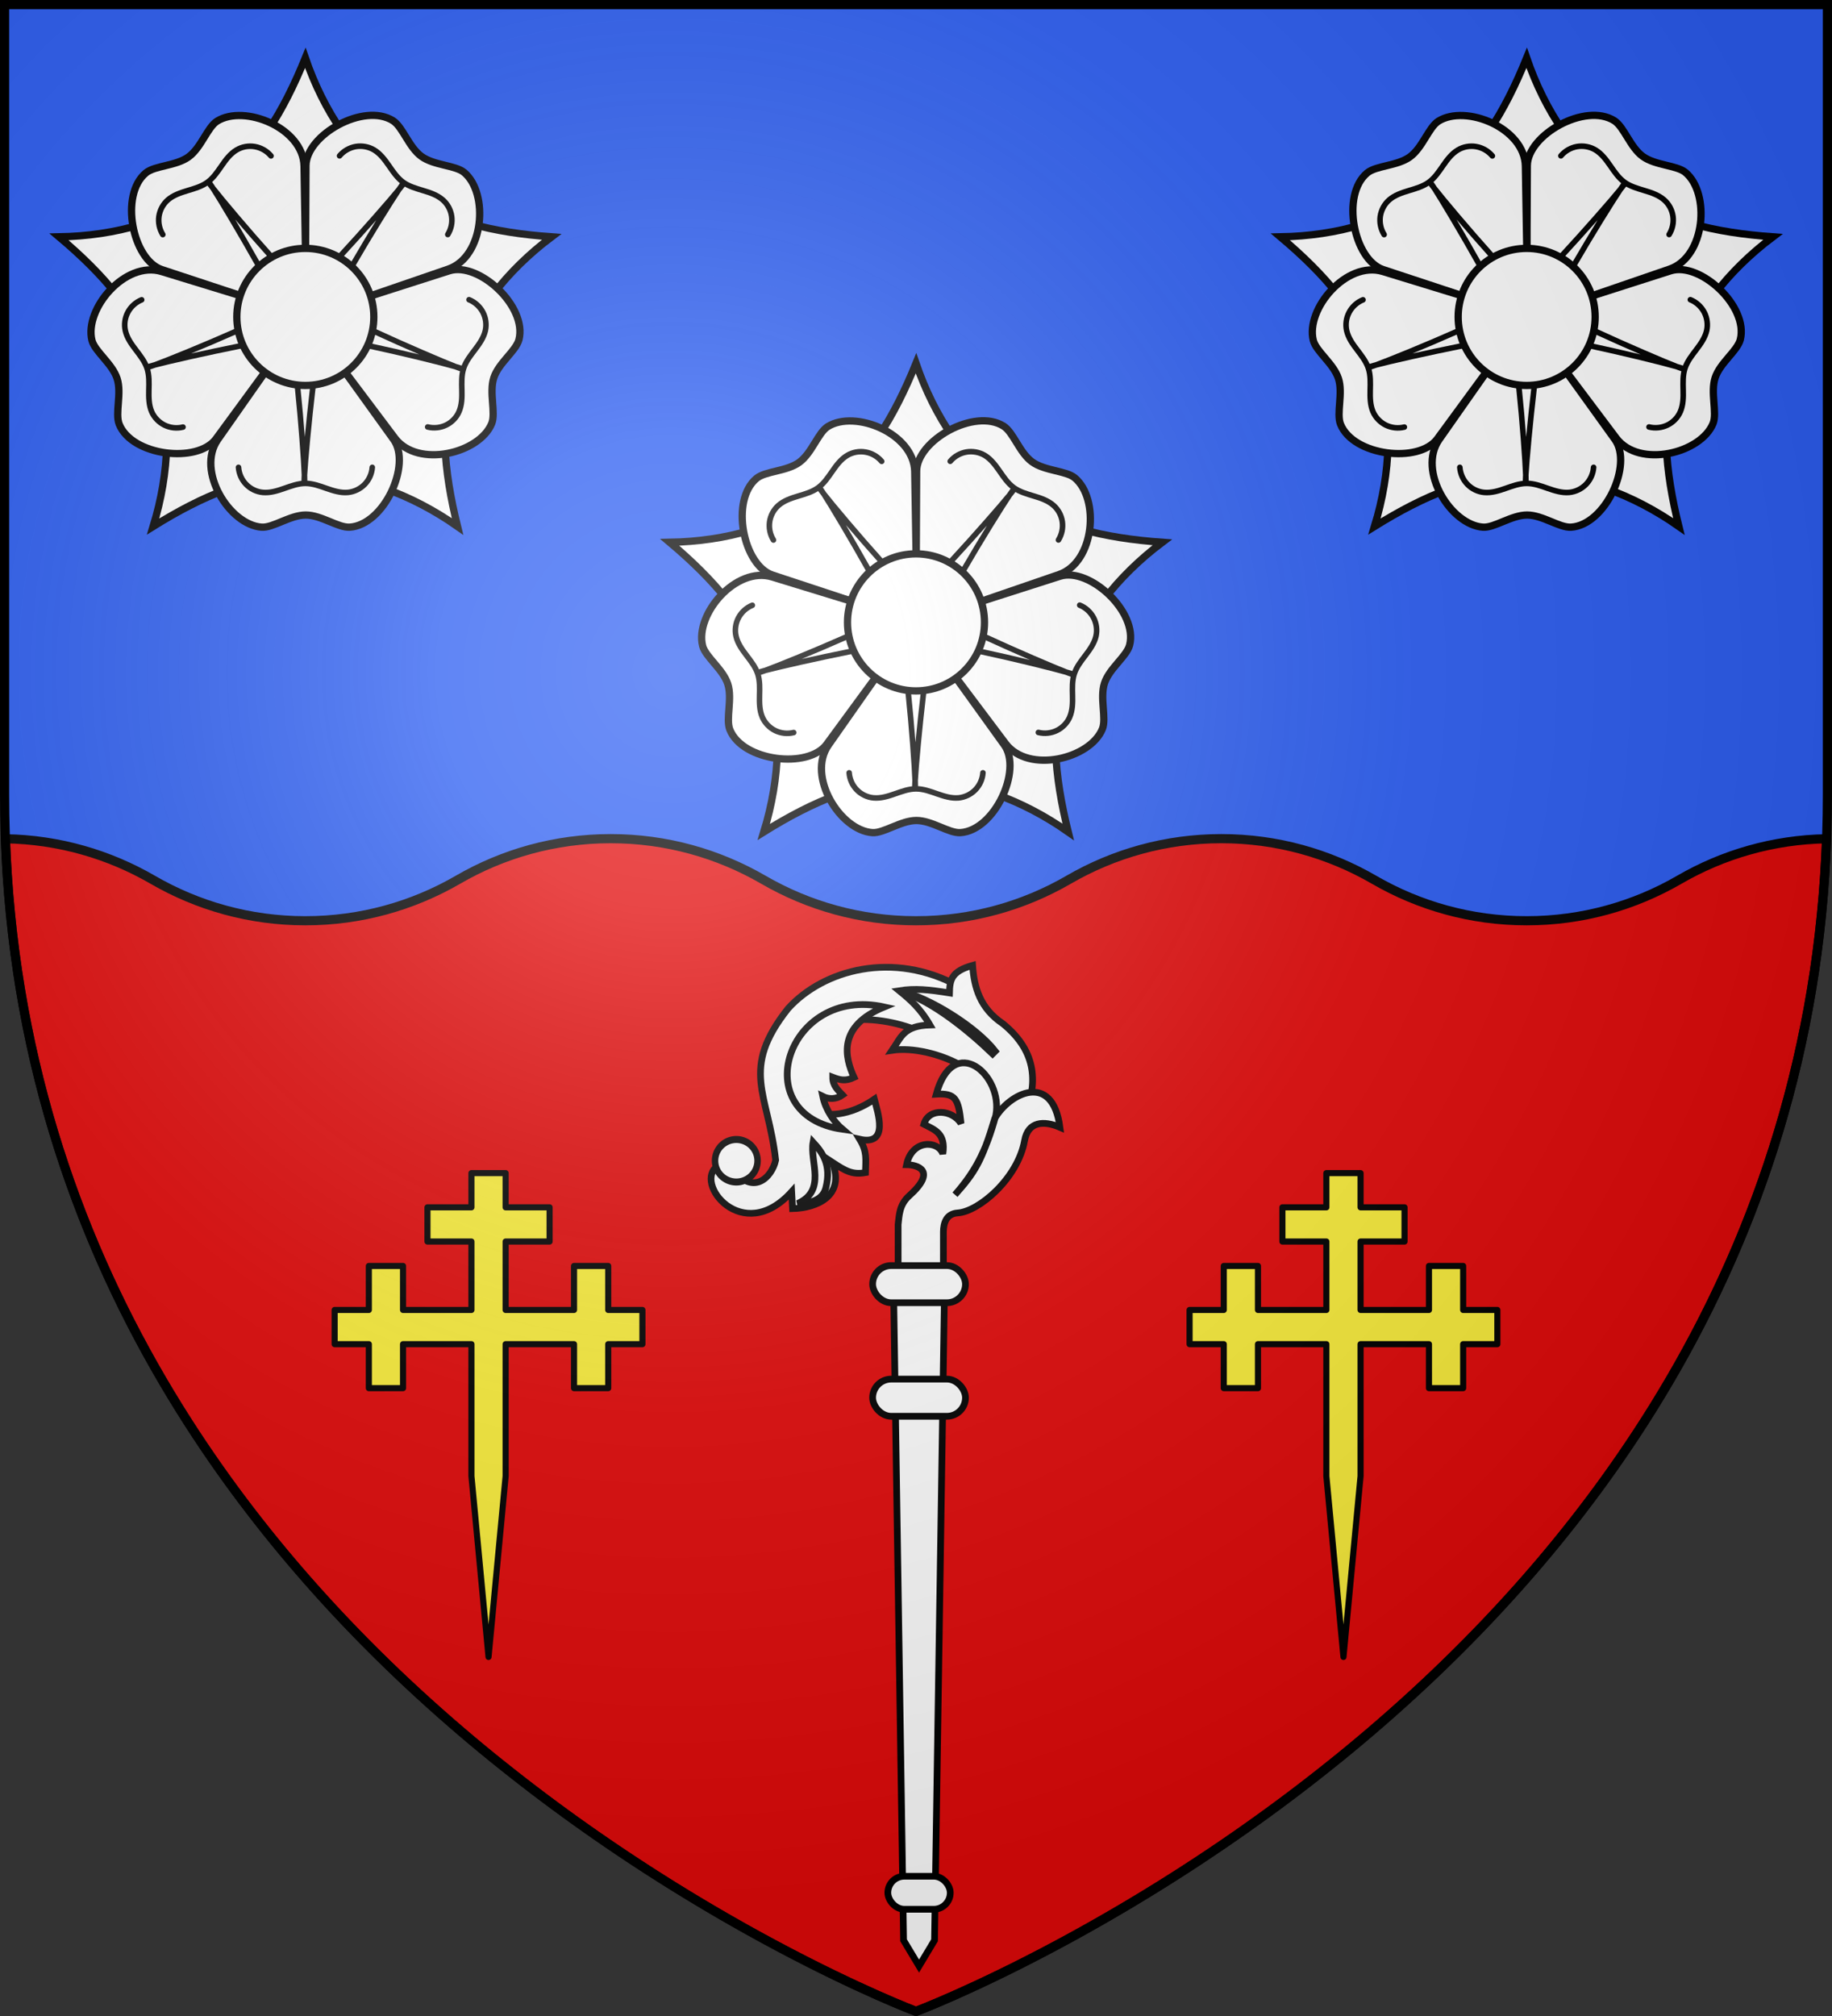 <?xml version="1.0" encoding="UTF-8" standalone="no"?>
<svg
   xmlns:dc="http://purl.org/dc/elements/1.1/"
   xmlns:cc="http://creativecommons.org/ns#"
   xmlns:rdf="http://www.w3.org/1999/02/22-rdf-syntax-ns#"
   xmlns:svg="http://www.w3.org/2000/svg"
   xmlns="http://www.w3.org/2000/svg"
   xmlns:xlink="http://www.w3.org/1999/xlink"
   xmlns:sodipodi="http://sodipodi.sourceforge.net/DTD/sodipodi-0.dtd"
   xmlns:inkscape="http://www.inkscape.org/namespaces/inkscape"
   width="600"
   height="660"
   viewBox="0 0 600 660"
   id="svg2"
   sodipodi:version="0.32"
   inkscape:version="0.46"
   sodipodi:docname="Blason_Tétaigne-A.svg"
   inkscape:output_extension="org.inkscape.output.svg.inkscape"
   version="1.0">
  <rect x="0" y="0" width="600" height="660" fill="#333333" stroke="none"/>
  <sodipodi:namedview
     inkscape:window-height="977"
     inkscape:window-width="1280"
     inkscape:pageshadow="2"
     inkscape:pageopacity="0.0"
     guidetolerance="10.0"
     gridtolerance="10.0"
     objecttolerance="10.0"
     borderopacity="1.0"
     bordercolor="#666666"
     pagecolor="#ffffff"
     id="base"
     showgrid="false"
     inkscape:zoom="1.1863636"
     inkscape:cx="300"
     inkscape:cy="330"
     inkscape:window-x="-4"
     inkscape:window-y="-4"
     inkscape:current-layer="layer4"
     inkscape:object-nodes="true" />
  <defs
     id="defs4">
    <radialGradient
       id="Gradient1"
       gradientUnits="userSpaceOnUse"
       cx="-80"
       cy="-80"
       r="405">
      <stop
         style="stop-color:#fff;stop-opacity:0.31"
         offset="0"
         id="stop7" />
      <stop
         style="stop-color:#fff;stop-opacity:0.25"
         offset="0.19"
         id="stop9" />
      <stop
         style="stop-color:#6b6b6b;stop-opacity:0.125"
         offset="0.6"
         id="stop11" />
      <stop
         style="stop-color:#000;stop-opacity:0.125"
         offset="1"
         id="stop13" />
    </radialGradient>
    <clipPath
       id="shield_cut">
      <path
         id="shield"
         d="M -298.5,-298.5 L 298.5,-298.5 L 298.5,-40 C 298.5,246.31 0,358.5 0,358.5 C 0,358.5 -298.5,246.31 -298.5,-40 L -298.5,-298.5 z" />
    </clipPath>
  </defs>
  <g
     id="layer4"
     inkscape:label="Fond écu"
     inkscape:groupmode="layer"
     transform="translate(300,300)">
    <use
       xlink:href="#shield"
       id="use18"
       style="fill:#2b5df2"
       x="0"
       y="0"
       width="600"
       height="660" />
    <path
       style="fill:#e20909;stroke:#000000;stroke-opacity:1;stroke-width:3"
       d="M -100,-25.438 C -118.227,-25.438 -135.28,-20.532 -150,-12 C -164.725,-3.465 -181.767,1.437 -200,1.438 C -218.227,1.438 -235.28,-3.468 -250,-12 C -264.244,-20.256 -280.658,-25.098 -298.219,-25.406 C -288.307,250.118 0,358.5 0,358.5 C 0,358.5 288.307,250.118 298.219,-25.406 C 280.663,-25.097 264.239,-20.253 250,-12 C 235.275,-3.465 218.233,1.437 200,1.438 C 181.773,1.438 164.72,-3.468 150,-12 C 135.275,-20.535 118.233,-25.438 100,-25.438 C 81.773,-25.438 64.72,-20.532 50,-12 C 35.275,-3.465 18.233,1.437 0,1.438 C -18.227,1.438 -35.28,-3.468 -50,-12 C -64.725,-20.535 -81.767,-25.438 -100,-25.438 z"
       id="use7631" />
    <path
       id="rect6405"
       d="M 134.4,84.055 L 134.4,95.255 L 120,95.255 L 120,106.455 L 134.4,106.455 L 134.4,128.855 L 112,128.855 L 112,114.455 L 100.8,114.455 L 100.8,128.855 L 89.6,128.855 L 89.6,140.055 L 100.8,140.055 L 100.8,154.455 L 112,154.455 L 112,140.055 L 134.4,140.055 L 134.4,183.255 L 140,242.455 L 145.6,183.255 L 145.6,140.055 L 168,140.055 L 168,154.455 L 179.2,154.455 L 179.2,140.055 L 190.4,140.055 L 190.4,128.855 L 179.2,128.855 L 179.2,114.455 L 168,114.455 L 168,128.855 L 145.6,128.855 L 145.6,106.455 L 160,106.455 L 160,95.255 L 145.6,95.255 L 145.6,84.055 L 134.4,84.055 z"
       style="fill:#fcef3c;fill-opacity:1;stroke:#000000;stroke-width:2;stroke-linecap:butt;stroke-linejoin:round;stroke-miterlimit:4;stroke-dasharray:none;stroke-opacity:1;display:inline" />
    <use
       height="660"
       width="600"
       transform="translate(-280,0)"
       id="use2921"
       xlink:href="#rect6405"
       y="0"
       x="0" />
    <g
       transform="matrix(1.1,0,0,1.1,191.323,-38.303)"
       id="g2908">
      <path
         style="fill:#ffffff;fill-opacity:1;stroke:#000000;stroke-width:2;stroke-miterlimit:4;stroke-dasharray:none;stroke-opacity:1;display:inline"
         d="M -209.097,76.143 C -215.661,92.11 -200.638,99.041 -186.333,89.245 C -185.355,93.081 -181.789,103.167 -190.7,101.157 C -188.421,104.907 -188.904,107.069 -188.98,111.084 C -192.906,111.79 -194.895,110.602 -198.866,107.999 C -194.869,118.122 -203.67,121.647 -210.686,121.804 L -210.95,116.775 C -225.687,133.065 -240.456,113.836 -232.921,109.098 L -229.215,109.098 C -222.679,118.637 -216.789,112.463 -215.715,107.378 C -217.919,87.373 -226.472,80.508 -212.009,62.245 C -201.507,50.653 -180.686,44.921 -161.174,55.658 L -169.94,70.68 C -177.346,65.657 -202.515,60.128 -209.097,76.143 z"
         id="path2863"
         sodipodi:nodetypes="cccccccccccccz" />
      <path
         style="fill:#ffffff;fill-opacity:1;stroke:#000000;stroke-width:2;stroke-miterlimit:4;stroke-dasharray:none;stroke-opacity:1;display:inline"
         d="M -178.921,56.951 C -175.756,59.538 -172.672,62.131 -169.789,67.143 C -177.589,67.389 -178.35,70.753 -181.039,74.687 C -168.839,72.831 -147.547,82.573 -152.319,93.531 L -141.597,94.407 C -137.9,85.069 -137.437,75.389 -148.083,66.745 C -154.838,62.218 -156.631,56.036 -157.083,49.407 C -163.413,51.183 -163.868,53.722 -163.965,57.613 C -170.186,56.623 -174.156,56.188 -178.921,56.951 z"
         id="path2865"
         sodipodi:nodetypes="ccccccccc" />
      <path
         style="fill:#ffffff;fill-opacity:1;stroke:#000000;stroke-width:2;stroke-miterlimit:4;stroke-dasharray:none;stroke-opacity:1;display:inline"
         d="M -178.921,56.951 C -169.095,59.9 -158.041,69.098 -151.127,75.745 L -150.333,74.951 C -155.823,67.84 -170.006,58.879 -178.921,56.951 z"
         id="path2867"
         sodipodi:nodetypes="cccc" />
      <path
         style="fill:#ffffff;fill-opacity:1;stroke:#000000;stroke-width:2;stroke-miterlimit:4;stroke-dasharray:none;stroke-opacity:1;display:inline"
         d="M -183.385,61.783 C -197.377,67.507 -195.111,76.814 -192.369,82.752 C -194.98,84.001 -196.689,83.487 -198.731,82.698 C -198.733,85.219 -197.188,86.501 -195.806,87.976 C -197.725,89.329 -199.916,89.285 -201.691,88.404 C -200.862,92.413 -198.292,96.082 -195.783,98.209 C -224.695,94.11 -212.415,55.329 -183.385,61.783 z"
         id="path2869"
         sodipodi:nodetypes="ccccccc" />
      <path
         style="fill:#ffffff;fill-opacity:1;stroke:#000000;stroke-width:2;stroke-miterlimit:4;stroke-dasharray:none;stroke-opacity:1;display:inline"
         d="M -204.574,102.041 C -201.9,104.963 -198.988,108.696 -200.793,115.688 C -201.838,119.736 -206.389,120.28 -209.178,120.292 C -200.447,116.379 -205.626,107.743 -204.574,102.041 z"
         id="path2871"
         sodipodi:nodetypes="cscc" />
      <path
         style="fill:#ffffff;fill-opacity:1;stroke:#000000;stroke-width:2;stroke-miterlimit:4;stroke-dasharray:none;stroke-opacity:1;display:inline"
         d="M -179.254,143.449 L -179.254,126.54 C -178.935,123.845 -178.92,120.636 -175.965,117.99 C -167.482,110.393 -173.629,108.749 -176.743,108.728 C -175.112,101.064 -167.286,101.504 -165.936,105.494 C -165.012,99.335 -168.374,98.374 -171.586,96.681 C -170.122,91.64 -163,92.385 -160.515,96.478 C -161.273,89.035 -162.211,87.406 -167.909,87.736 C -162.765,69.246 -147.885,82.007 -150.151,93.984 C -153.189,105.271 -156.774,111.334 -162.318,117.661 C -156.529,111.177 -154.312,107.827 -150.48,94.971 C -146.195,87.498 -133.28,80.854 -131.078,97.602 C -135.87,95.543 -140.574,95.819 -141.601,101.548 C -143.619,112.799 -155.193,122.664 -161.496,123.087 C -164.939,123.318 -165.737,126.107 -165.771,128.677 L -165.771,143.449 L -179.254,143.449 z"
         id="path2873"
         sodipodi:nodetypes="ccscccccccccssccc" />
      <path
         sodipodi:type="arc"
         style="fill:#ffffff;fill-opacity:1;stroke:#000000;stroke-width:2.337;stroke-miterlimit:4;stroke-dasharray:none;stroke-opacity:1;display:inline"
         id="path2875"
         sodipodi:cx="947.75293"
         sodipodi:cy="258.13797"
         sodipodi:rx="7.7103229"
         sodipodi:ry="7.0934973"
         d="M 955.463,258.138 A 7.71,7.093 0 1 1 940.043,258.138 A 7.71,7.093 0 1 1 955.463,258.138 z"
         transform="matrix(0.821,0,0,0.892,-1005.535,-122.704)" />
      <path
         style="fill:#ffffff;fill-opacity:1;stroke:#000000;stroke-width:2;stroke-miterlimit:4;stroke-dasharray:none;stroke-opacity:1"
         inkscape:transform-center-x="-173.94282"
         inkscape:transform-center-y="-4.0866085"
         d="M -180.702,139.673 L -165.342,139.673 L -168.414,339.563 L -173.022,347.243 L -177.63,339.563 L -180.702,139.673 z"
         id="path2877"
         sodipodi:nodetypes="cccccc" />
      <rect
         ry="4.915"
         y="320.498"
         x="-182.315"
         height="9.83"
         width="18.586"
         id="rect2879"
         style="fill:#ffffff;fill-opacity:1;stroke:#000000;stroke-width:2;stroke-miterlimit:4;stroke-dasharray:none;stroke-opacity:1" />
      <rect
         ry="5.53"
         y="172.544"
         x="-186.846"
         height="11.059"
         width="27.648"
         id="rect2881"
         style="fill:#ffffff;fill-opacity:1;stroke:#000000;stroke-width:2;stroke-miterlimit:4;stroke-dasharray:none;stroke-opacity:1" />
      <rect
         style="fill:#ffffff;fill-opacity:1;stroke:#000000;stroke-width:2;stroke-miterlimit:4;stroke-dasharray:none;stroke-opacity:1"
         id="rect2883"
         width="27.648"
         height="11.059"
         x="-186.846"
         y="138.752"
         ry="5.53" />
    </g>
  </g>
  <g
     id="layer3"
     inkscape:label="Meubles"
     inkscape:groupmode="layer"
     transform="translate(300,300)">
    <g
       id="g2531"
       transform="matrix(1.14,0,0,-1.14,-238.364,-316.531)">
      <g
         id="g8666">
        <path
           d="M 166.044,-207.837 C 170.764,-221.947 170.116,-237.891 165.36,-253.421 C 179.436,-244.662 193.4,-238.59 208.501,-238.684"
           id="path8448"
           style="fill:#ffffff;stroke:#000000;stroke-width:2.091" />
        <path
           style="fill:#ffffff;stroke:#000000;stroke-width:2.091"
           id="use8454"
           d="M 209.681,-238.684 C 224.558,-238.555 239.522,-244.098 252.822,-253.421 C 248.842,-237.327 247.382,-222.17 252.138,-207.837" />
        <path
           style="fill:#ffffff;stroke:#000000;stroke-width:2.091;stroke-linecap:round"
           d="M 208.723,-193.134 L 183.923,-228.494 C 177.683,-237.454 187.283,-252.974 196.563,-253.614 C 199.843,-253.822 204.723,-250.126 209.203,-250.126 C 213.683,-250.126 218.483,-253.806 221.843,-253.614 C 231.715,-252.974 239.603,-235.694 234.483,-228.494 L 209.043,-193.134"
           id="path8458" />
        <path
           style="fill:none;stroke:#000000;stroke-width:1.6;stroke-linecap:round"
           d="M 204.659,-200.11 C 206.419,-201.55 209.299,-240.59 208.819,-240.59 C 208.339,-240.59 212.019,-201.71 213.459,-200.11"
           id="path8460" />
        <path
           style="fill:none;stroke:#000000;stroke-width:1.6;stroke-linecap:round"
           d="M 189.891,-236.43 C 190.019,-238.254 190.803,-240.014 192.083,-241.326 C 193.347,-242.638 195.091,-243.47 196.883,-243.63 C 198.963,-243.822 201.043,-243.182 203.027,-242.478 C 205.011,-241.79 207.027,-241.038 209.107,-241.038 C 211.187,-241.038 213.235,-241.79 215.187,-242.478 C 217.171,-243.166 219.251,-243.822 221.331,-243.63 C 223.139,-243.454 224.851,-242.622 226.131,-241.326 C 227.395,-240.014 228.195,-238.286 228.323,-236.43"
           id="path8462" />
        <path
           style="fill:#ffffff;stroke:#000000;stroke-width:2.091"
           id="path8561"
           d="M 252.503,-206.715 C 256.977,-192.526 266.873,-180.007 279.849,-170.239 C 263.313,-169.051 248.447,-165.756 236.286,-156.804" />
        <path
           style="fill:#ffffff;stroke:#000000;stroke-width:2.091;stroke-linecap:round"
           d="M 208.886,-193.551 L 234.852,-228.064 C 241.445,-236.767 259.172,-232.433 262.648,-223.805 C 263.86,-220.75 261.852,-214.966 263.237,-210.706 C 264.621,-206.445 269.604,-203.017 270.46,-199.762 C 272.902,-190.175 258.905,-177.334 250.476,-179.978 L 208.985,-193.246"
           id="path8565" />
        <path
           style="fill:none;stroke:#000000;stroke-width:1.6;stroke-linecap:round"
           d="M 214.265,-199.571 C 216.178,-198.342 254.197,-207.667 254.049,-208.124 C 253.901,-208.58 218.061,-193.066 216.984,-191.202"
           id="path8567" />
        <path
           style="fill:none;stroke:#000000;stroke-width:1.6;stroke-linecap:round"
           d="M 244.243,-224.84 C 246.018,-225.282 247.934,-225.08 249.577,-224.268 C 251.216,-223.472 252.546,-222.07 253.252,-220.415 C 254.077,-218.496 254.111,-216.32 254.055,-214.216 C 254.013,-212.116 253.921,-209.967 254.564,-207.988 C 255.207,-206.01 256.555,-204.295 257.812,-202.651 C 259.08,-200.977 260.346,-199.201 260.807,-197.164 C 261.198,-195.39 260.936,-193.505 260.099,-191.887 C 259.241,-190.279 257.845,-188.984 256.12,-188.289"
           id="path8569" />
        <path
           d="M 235.331,-156.11 C 223.219,-147.47 214.371,-134.19 209.091,-118.83 C 202.851,-134.19 195.123,-147.31 182.851,-156.11"
           id="path8535"
           style="fill:#ffffff;stroke:#000000;stroke-width:2.091" />
        <path
           id="path8539"
           d="M 209.332,-193.524 L 250.18,-179.494 C 260.495,-175.913 261.851,-157.715 254.719,-151.742 C 252.188,-149.646 246.067,-149.768 242.443,-147.135 C 238.819,-144.501 237.098,-138.703 234.267,-136.883 C 225.904,-131.598 209.366,-140.942 209.276,-149.776 L 209.073,-193.336"
           style="fill:#ffffff;stroke:#000000;stroke-width:2.091;stroke-linecap:round" />
        <path
           style="fill:none;stroke:#000000;stroke-width:1.6;stroke-linecap:round"
           id="path8541"
           d="M 216.72,-190.269 C 216.143,-188.07 236.76,-154.793 237.148,-155.075 C 237.537,-155.357 211.707,-184.649 209.601,-185.097" />
        <path
           style="fill:none;stroke:#000000;stroke-width:1.6;stroke-linecap:round"
           id="path8543"
           d="M 250.016,-169.566 C 250.985,-168.015 251.385,-166.131 251.121,-164.317 C 250.869,-162.512 249.947,-160.814 248.592,-159.631 C 247.022,-158.254 244.963,-157.549 242.944,-156.952 C 240.935,-156.343 238.862,-155.766 237.179,-154.543 C 235.496,-153.321 234.281,-151.509 233.106,-149.805 C 231.906,-148.082 230.609,-146.329 228.813,-145.261 C 227.247,-144.341 225.373,-144.008 223.575,-144.304 C 221.782,-144.622 220.119,-145.55 218.924,-146.976" />
        <path
           d="M 181.896,-156.804 C 169.936,-165.653 154.572,-169.964 138.332,-170.239 C 151.012,-180.92 161.102,-192.325 165.679,-206.715"
           id="path8585"
           style="fill:#ffffff;stroke:#000000;stroke-width:2.091" />
        <path
           id="path8589"
           d="M 209.445,-193.092 L 208.725,-149.908 C 208.506,-138.991 191.617,-132.078 183.733,-137.015 C 180.958,-138.774 179.182,-144.633 175.558,-147.266 C 171.933,-149.899 165.887,-149.744 163.281,-151.874 C 155.671,-158.194 159.446,-176.811 167.821,-179.626 L 209.186,-193.28"
           style="fill:#ffffff;stroke:#000000;stroke-width:2.091;stroke-linecap:round" />
        <path
           style="fill:none;stroke:#000000;stroke-width:1.6;stroke-linecap:round"
           id="path8591"
           d="M 208.632,-185.059 C 206.362,-184.929 181.085,-155.037 181.473,-154.755 C 181.862,-154.473 201.738,-188.091 201.513,-190.232" />
        <path
           style="fill:none;stroke:#000000;stroke-width:1.6;stroke-linecap:round"
           id="path8593"
           d="M 199.232,-146.995 C 198.056,-145.595 196.387,-144.632 194.581,-144.323 C 192.787,-144.004 190.887,-144.356 189.343,-145.28 C 187.547,-146.347 186.241,-148.088 185.05,-149.823 C 183.849,-151.546 182.66,-153.34 180.977,-154.562 C 179.294,-155.785 177.195,-156.38 175.212,-156.971 C 173.202,-157.58 171.134,-158.272 169.564,-159.65 C 168.205,-160.855 167.309,-162.535 167.035,-164.336 C 166.784,-166.14 167.152,-168.008 168.14,-169.585" />
        <path
           id="path8605"
           d="M 209.068,-192.851 L 167.776,-180.191 C 157.326,-177.025 145.532,-190.951 147.791,-199.975 C 148.607,-203.159 153.63,-206.658 155.014,-210.919 C 156.399,-215.179 154.382,-220.882 155.603,-224.018 C 159.262,-233.209 178.134,-235.371 183.399,-228.277 L 209.167,-193.155"
           style="fill:#ffffff;stroke:#000000;stroke-width:2.091;stroke-linecap:round" />
        <path
           style="fill:none;stroke:#000000;stroke-width:1.6;stroke-linecap:round"
           id="path8607"
           d="M 201.178,-191.141 C 200.352,-193.26 164.113,-208.063 163.965,-207.607 C 163.816,-207.15 201.931,-198.635 203.897,-199.51" />
        <path
           style="fill:none;stroke:#000000;stroke-width:1.6;stroke-linecap:round"
           id="path8609"
           d="M 162.072,-188.319 C 160.377,-189.005 158.945,-190.294 158.093,-191.917 C 157.236,-193.525 156.984,-195.44 157.385,-197.194 C 157.845,-199.232 159.097,-201.012 160.379,-202.681 C 161.647,-204.356 162.985,-206.041 163.628,-208.019 C 164.27,-209.997 164.188,-212.177 164.137,-214.246 C 164.096,-216.346 164.115,-218.527 164.94,-220.446 C 165.666,-222.111 166.986,-223.482 168.615,-224.299 C 170.253,-225.095 172.144,-225.322 173.948,-224.87" />
        <circle
           id="circle8470"
           r="123"
           cx="0"
           cy="0"
           sodipodi:cx="0"
           sodipodi:cy="0"
           sodipodi:rx="123"
           sodipodi:ry="123"
           style="fill:#ffffff;stroke:#000000;stroke-width:13.068"
           d="M 123,0 C 123,67.931 67.931,123 0,123 -67.931,123 -123,67.931 -123,0 c 0,-67.931 55.069,-123 123,-123 67.931,0 123,55.069 123,123 z"
           transform="matrix(0.16,0,0,0.16,209.091,-193.23)" />
      </g>
      <g
         transform="matrix(0.16,0,0,0.16,209.091,-193.23)"
         id="g8472">
        <g
           id="g8474">
          <g
             id="g8476" />
          <g
             transform="matrix(0.707,0.707,-0.707,0.707,0,0)"
             id="use8478" />
        </g>
      </g>
    </g>
    <use
       x="0"
       y="0"
       xlink:href="#g2531"
       id="use2559"
       transform="translate(-200,-100)"
       width="600"
       height="660" />
    <use
       x="0"
       y="0"
       xlink:href="#g2531"
       id="use2561"
       transform="translate(200,-100)"
       width="600"
       height="660" />
  </g>
  <g
     id="layer2"
     inkscape:label="Reflet final"
     inkscape:groupmode="layer"
     transform="translate(300,300)"
     sodipodi:insensitive="true">
    <use
       xlink:href="#shield"
       id="use22"
       style="fill:url(#Gradient1)"
       x="0"
       y="0"
       width="600"
       height="660" />
  </g>
  <g
     id="layer1"
     inkscape:label="Contour final"
     inkscape:groupmode="layer"
     transform="translate(300,300)"
     sodipodi:insensitive="true">
    <use
       xlink:href="#shield"
       style="fill:none;stroke:#000000;stroke-width:3"
       id="use25"
       x="0"
       y="0"
       width="600"
       height="660" />
  </g>
</svg>
